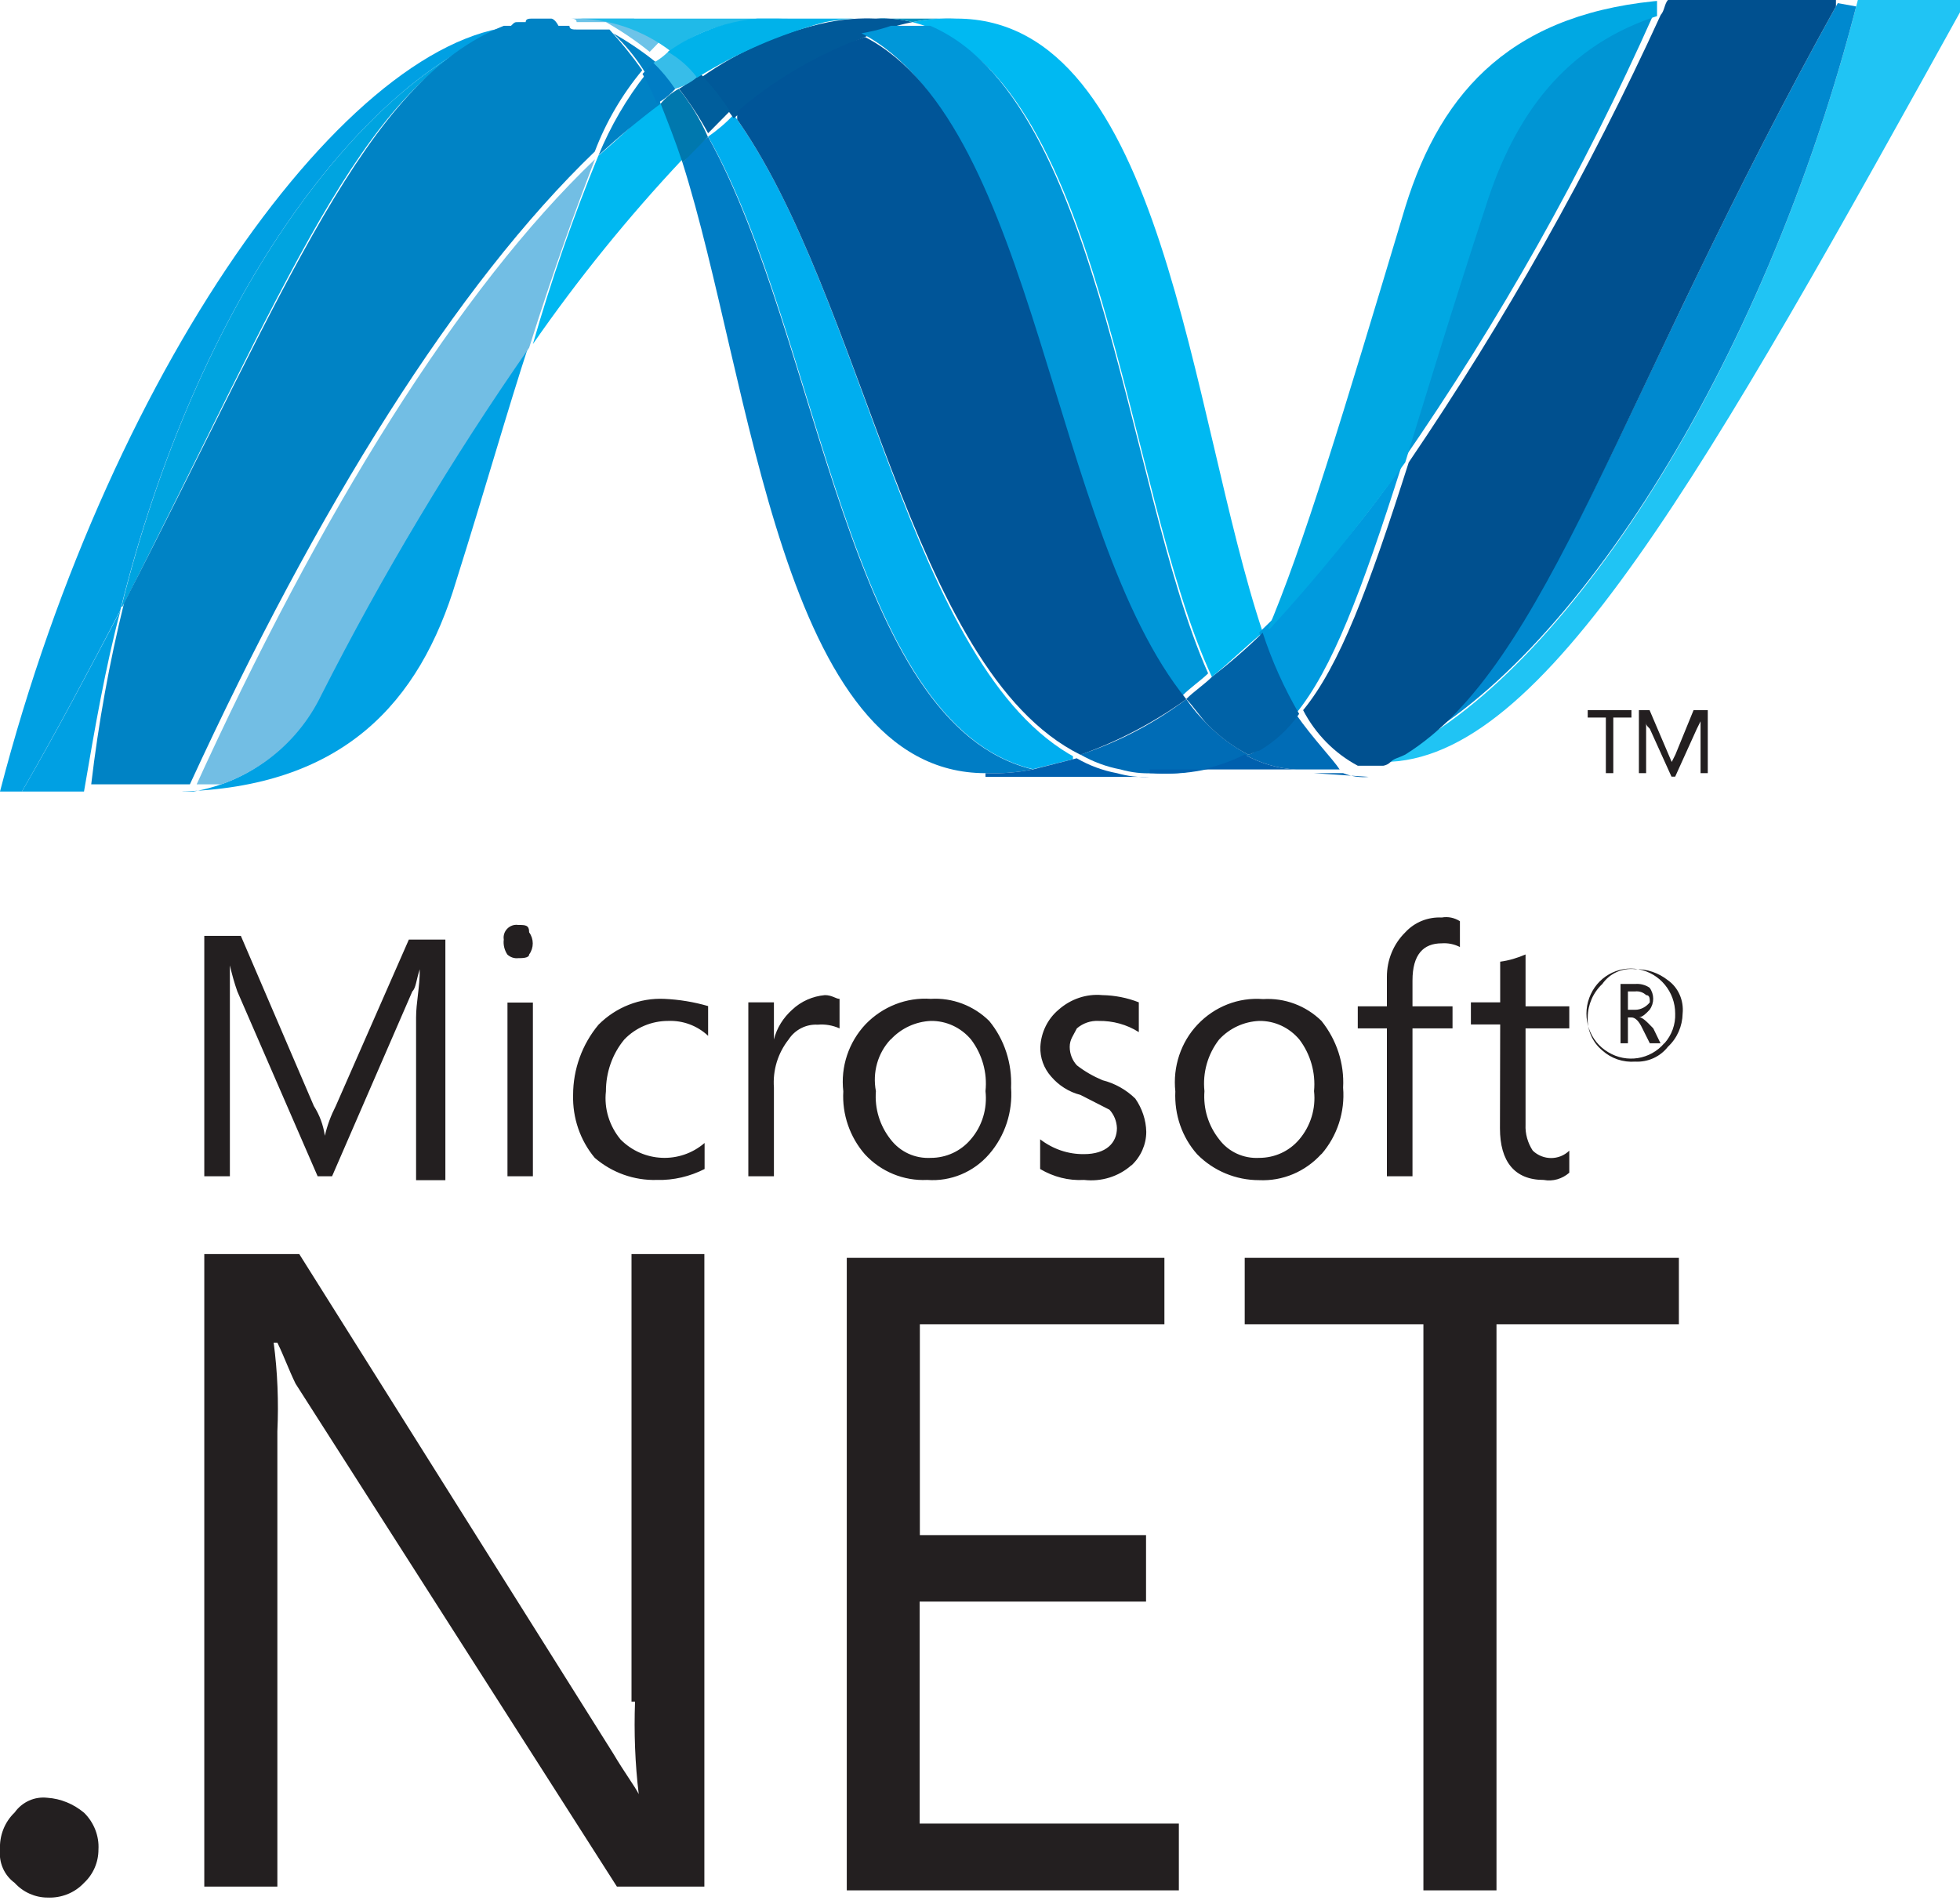 <?xml version="1.0" encoding="UTF-8"?>
<svg xmlns="http://www.w3.org/2000/svg" xmlns:xlink="http://www.w3.org/1999/xlink" width="35px" height="34px" viewBox="0 0 35 34" version="1.1">
<defs>
<clipPath id="clip1">
  <path d="M 12 2 L 19 2 L 19 14 L 12 14 Z M 12 2 "/>
</clipPath>
<clipPath id="clip2">
  <path d="M 12.188 2.906 C 13.426 6.805 13.949 13.809 17.598 13.809 C 17.883 13.82 18.164 13.797 18.445 13.742 C 15.121 12.949 14.664 6.078 12.645 2.445 C 12.477 2.582 12.324 2.738 12.188 2.906 "/>
</clipPath>
<linearGradient id="linear0" gradientUnits="userSpaceOnUse" x1="0.631" y1="0.641" x2="0.644" y2="0.641" gradientTransform="matrix(50.121,0,0,50.805,-31.609,2.445)">
<stop offset="0" style="stop-color:rgb(0%,58.431%,85.49%);stop-opacity:1;"/>
<stop offset="0.11" style="stop-color:rgb(0%,58.431%,85.49%);stop-opacity:1;"/>
<stop offset="0.176" style="stop-color:rgb(1.176%,59.216%,85.882%);stop-opacity:1;"/>
<stop offset="0.23" style="stop-color:rgb(5.49%,62.353%,87.451%);stop-opacity:1;"/>
<stop offset="0.281" style="stop-color:rgb(12.157%,67.451%,90.196%);stop-opacity:1;"/>
<stop offset="0.329" style="stop-color:rgb(21.569%,74.51%,94.118%);stop-opacity:1;"/>
<stop offset="0.35" style="stop-color:rgb(26.667%,78.431%,96.078%);stop-opacity:1;"/>
<stop offset="0.45" style="stop-color:rgb(26.667%,78.431%,96.078%);stop-opacity:1;"/>
<stop offset="0.467" style="stop-color:rgb(25.098%,76.863%,94.902%);stop-opacity:1;"/>
<stop offset="0.632" style="stop-color:rgb(11.373%,61.569%,85.49%);stop-opacity:1;"/>
<stop offset="0.764" style="stop-color:rgb(3.137%,52.549%,79.608%);stop-opacity:1;"/>
<stop offset="0.846" style="stop-color:rgb(0%,49.02%,77.255%);stop-opacity:1;"/>
<stop offset="1" style="stop-color:rgb(0%,49.02%,77.255%);stop-opacity:1;"/>
</linearGradient>
<clipPath id="clip3">
  <path d="M 12 2 L 20 2 L 20 14 L 12 14 Z M 12 2 "/>
</clipPath>
<clipPath id="clip4">
  <path d="M 12.645 2.441 C 14.664 6.008 15.121 12.945 18.445 13.738 L 19.227 13.543 C 16.23 11.957 15.445 5.285 13.102 2.047 C 12.965 2.195 12.812 2.324 12.645 2.441 "/>
</clipPath>
<linearGradient id="linear1" gradientUnits="userSpaceOnUse" x1="0.627" y1="0.633" x2="0.64" y2="0.633" gradientTransform="matrix(51.359,0,0,52.062,-32.199,2.047)">
<stop offset="0" style="stop-color:rgb(0%,47.059%,72.549%);stop-opacity:1;"/>
<stop offset="0.176" style="stop-color:rgb(0%,47.059%,72.549%);stop-opacity:1;"/>
<stop offset="0.244" style="stop-color:rgb(0%,52.941%,78.039%);stop-opacity:1;"/>
<stop offset="0.36" style="stop-color:rgb(0%,67.059%,90.196%);stop-opacity:1;"/>
<stop offset="0.52" style="stop-color:rgb(0%,67.059%,90.196%);stop-opacity:1;"/>
<stop offset="0.732" style="stop-color:rgb(0%,67.451%,91.373%);stop-opacity:1;"/>
<stop offset="0.846" style="stop-color:rgb(0%,68.235%,93.725%);stop-opacity:1;"/>
<stop offset="1" style="stop-color:rgb(0%,68.235%,93.725%);stop-opacity:1;"/>
</linearGradient>
<clipPath id="clip5">
  <path d="M 16.293 0.332 L 22.551 0.332 L 22.551 12.156 L 16.293 12.156 Z M 16.293 0.332 "/>
</clipPath>
<clipPath id="clip6">
  <path d="M 21.641 12.09 C 21.965 11.824 22.227 11.562 22.551 11.297 C 21.246 7.398 20.793 0.332 17.078 0.332 C 16.812 0.32 16.551 0.34 16.293 0.395 C 19.684 1.254 20.074 8.723 21.641 12.09 "/>
</clipPath>
<linearGradient id="linear2" gradientUnits="userSpaceOnUse" x1="-0.399" y1="1.553" x2="-0.383" y2="1.553" gradientTransform="matrix(40.867,0,0,41.426,16.293,-29.336)">
<stop offset="0" style="stop-color:rgb(0%,40%,70.196%);stop-opacity:1;"/>
<stop offset="0.139" style="stop-color:rgb(0%,47.451%,75.686%);stop-opacity:1;"/>
<stop offset="0.418" style="stop-color:rgb(0%,66.275%,90.196%);stop-opacity:1;"/>
<stop offset="0.5" style="stop-color:rgb(0%,72.549%,94.902%);stop-opacity:1;"/>
<stop offset="1" style="stop-color:rgb(0%,72.549%,94.902%);stop-opacity:1;"/>
</linearGradient>
<clipPath id="clip7">
  <path d="M 15.641 0.332 L 17.078 0.332 L 17.078 0.395 L 15.641 0.395 Z M 15.641 0.332 "/>
</clipPath>
<clipPath id="clip8">
  <path d="M 15 0 L 22 0 L 22 13 L 15 13 Z M 15 0 "/>
</clipPath>
<clipPath id="clip9">
  <path d="M 15.383 0.594 C 18.445 2.18 18.707 9.512 21.117 12.422 C 21.246 12.289 21.441 12.156 21.574 12.027 C 20.074 8.656 19.617 1.188 16.23 0.332 C 15.961 0.457 15.676 0.547 15.383 0.594 "/>
</clipPath>
<linearGradient id="linear3" gradientUnits="userSpaceOnUse" x1="0.593" y1="0.638" x2="0.606" y2="0.638" gradientTransform="matrix(53.379,0,0,54.109,-31.676,0.461)">
<stop offset="0" style="stop-color:rgb(0%,42.353%,70.196%);stop-opacity:1;"/>
<stop offset="0.099" style="stop-color:rgb(0%,42.353%,70.196%);stop-opacity:1;"/>
<stop offset="0.2" style="stop-color:rgb(0%,49.412%,75.686%);stop-opacity:1;"/>
<stop offset="0.4" style="stop-color:rgb(0%,67.059%,90.196%);stop-opacity:1;"/>
<stop offset="0.516" style="stop-color:rgb(0%,67.059%,90.196%);stop-opacity:1;"/>
<stop offset="0.846" style="stop-color:rgb(0%,59.216%,85.098%);stop-opacity:1;"/>
<stop offset="1" style="stop-color:rgb(0%,59.216%,85.098%);stop-opacity:1;"/>
</linearGradient>
<clipPath id="clip10">
  <path d="M 13 0 L 22 0 L 22 14 L 13 14 Z M 13 0 "/>
</clipPath>
<clipPath id="clip11">
  <path d="M 13.102 2.047 C 15.445 5.285 16.23 11.957 19.293 13.48 C 19.965 13.242 20.602 12.906 21.184 12.488 C 18.77 9.512 18.508 2.246 15.445 0.66 C 14.586 0.973 13.789 1.441 13.102 2.047 "/>
</clipPath>
<linearGradient id="linear4" gradientUnits="userSpaceOnUse" x1="-1.642" y1="2.666" x2="-1.561" y2="2.666" gradientTransform="matrix(8.02,0,0,12.883,13.164,0.66)">
<stop offset="0" style="stop-color:rgb(0%,28.235%,49.412%);stop-opacity:1;"/>
<stop offset="0.11" style="stop-color:rgb(0%,28.235%,49.412%);stop-opacity:1;"/>
<stop offset="0.39" style="stop-color:rgb(0%,52.941%,78.039%);stop-opacity:1;"/>
<stop offset="0.52" style="stop-color:rgb(0%,52.941%,78.039%);stop-opacity:1;"/>
<stop offset="0.545" style="stop-color:rgb(0%,50.98%,76.078%);stop-opacity:1;"/>
<stop offset="0.78" style="stop-color:rgb(0%,33.333%,59.608%);stop-opacity:1;"/>
<stop offset="1" style="stop-color:rgb(0%,33.333%,59.608%);stop-opacity:1;"/>
</linearGradient>
<clipPath id="clip12">
  <path d="M 9.516 1.852 L 12.188 1.852 L 12.188 6.145 L 9.516 6.145 Z M 9.516 1.852 "/>
</clipPath>
<clipPath id="clip13">
  <path d="M 24.117 0 L 35 0 L 35 13.742 L 24.117 13.742 Z M 24.117 0 "/>
</clipPath>
<clipPath id="clip14">
  <path d="M 33.176 0 C 31.48 6.672 27.895 12.09 24.898 13.477 C 24.848 13.484 24.801 13.508 24.766 13.543 L 24.246 13.543 C 24.391 13.602 24.547 13.625 24.703 13.609 C 27.57 13.609 30.438 8.457 35.195 -0.133 L 33.176 -0.133 Z M 33.176 0 "/>
</clipPath>
<linearGradient id="linear5" gradientUnits="userSpaceOnUse" x1="-0.607" y1="1.525" x2="-0.591" y2="1.525" gradientTransform="matrix(39.824,0,0,40.367,24.18,-26.559)">
<stop offset="0" style="stop-color:rgb(0%,42.745%,69.02%);stop-opacity:1;"/>
<stop offset="0.13" style="stop-color:rgb(3.922%,52.941%,76.863%);stop-opacity:1;"/>
<stop offset="0.327" style="stop-color:rgb(8.627%,65.882%,87.059%);stop-opacity:1;"/>
<stop offset="0.491" style="stop-color:rgb(11.373%,74.118%,93.333%);stop-opacity:1;"/>
<stop offset="0.6" style="stop-color:rgb(12.549%,76.863%,95.686%);stop-opacity:1;"/>
<stop offset="1" style="stop-color:rgb(12.549%,76.863%,95.686%);stop-opacity:1;"/>
</linearGradient>
<clipPath id="clip15">
  <path d="M 0 0.332 L 9.906 0.332 L 9.906 14.137 L 0 14.137 Z M 0 0.332 "/>
</clipPath>
<clipPath id="clip16">
  <path d="M 2 0 L 9 0 L 9 11 L 2 11 Z M 2 0 "/>
</clipPath>
<clipPath id="clip17">
  <path d="M 2.152 10.902 C 5.086 5.152 6.453 1.52 8.863 0.594 C 6.387 1.586 3.52 5.352 2.152 10.902 "/>
</clipPath>
<linearGradient id="linear6" gradientUnits="userSpaceOnUse" x1="-0.051" y1="1.584" x2="-0.035" y2="1.584" gradientTransform="matrix(40.801,0,0,41.359,2.086,-30.523)">
<stop offset="0" style="stop-color:rgb(0%,56.078%,81.569%);stop-opacity:1;"/>
<stop offset="0.536" style="stop-color:rgb(0%,61.569%,85.882%);stop-opacity:1;"/>
<stop offset="1" style="stop-color:rgb(0%,64.314%,87.843%);stop-opacity:1;"/>
</linearGradient>
<clipPath id="clip18">
  <path d="M 3.258 6.145 L 9.516 6.145 L 9.516 14.137 L 3.258 14.137 Z M 3.258 6.145 "/>
</clipPath>
<clipPath id="clip19">
  <path d="M 3.453 14.137 L 3.195 14.137 C 6.125 14.07 7.496 12.551 8.148 10.371 C 8.668 8.723 9.059 7.332 9.449 6.145 C 8.098 8.141 6.859 10.215 5.734 12.352 C 5.316 13.297 4.461 13.965 3.453 14.137 "/>
</clipPath>
<clipPath id="clip20">
  <path d="M 3 2 L 11 2 L 11 15 L 3 15 Z M 3 2 "/>
</clipPath>
<clipPath id="clip21">
  <path d="M 3.453 14.137 C 4.441 13.969 5.293 13.332 5.734 12.422 C 6.828 10.266 8.07 8.191 9.449 6.211 C 9.906 4.758 10.297 3.699 10.625 2.844 C 8.211 5.152 5.734 9.117 3.453 14.137 "/>
</clipPath>
<linearGradient id="linear7" gradientUnits="userSpaceOnUse" x1="-0.468" y1="2.858" x2="-0.378" y2="2.858" gradientTransform="matrix(7.234,0,0,11.301,3.391,2.707)">
<stop offset="0" style="stop-color:rgb(0%,36.471%,64.314%);stop-opacity:1;"/>
<stop offset="0.154" style="stop-color:rgb(0%,36.471%,64.314%);stop-opacity:1;"/>
<stop offset="0.318" style="stop-color:rgb(0%,48.235%,75.294%);stop-opacity:1;"/>
<stop offset="0.5" style="stop-color:rgb(0%,63.137%,89.412%);stop-opacity:1;"/>
<stop offset="0.568" style="stop-color:rgb(1.961%,63.529%,89.412%);stop-opacity:1;"/>
<stop offset="0.651" style="stop-color:rgb(7.843%,65.098%,89.412%);stop-opacity:1;"/>
<stop offset="0.74" style="stop-color:rgb(17.255%,67.451%,89.412%);stop-opacity:1;"/>
<stop offset="0.834" style="stop-color:rgb(30.588%,70.98%,89.412%);stop-opacity:1;"/>
<stop offset="0.918" style="stop-color:rgb(44.706%,74.51%,89.412%);stop-opacity:1;"/>
<stop offset="1" style="stop-color:rgb(44.706%,74.51%,89.412%);stop-opacity:1;"/>
</linearGradient>
<clipPath id="clip22">
  <path d="M 1 0 L 12 0 L 12 15 L 1 15 Z M 1 0 "/>
</clipPath>
<clipPath id="clip23">
  <path d="M 9.844 0.332 L 9.516 0.332 C 9.449 0.332 9.387 0.332 9.387 0.395 L 9.254 0.395 C 9.191 0.395 9.191 0.395 9.125 0.461 L 8.996 0.461 C 6.52 1.453 5.148 5.086 2.215 10.77 C 1.953 11.832 1.758 12.914 1.629 14.008 L 3.391 14.008 C 5.672 9.051 8.148 5.086 10.621 2.707 C 10.82 2.18 11.109 1.688 11.469 1.254 C 11.289 1 11.094 0.758 10.883 0.527 L 10.297 0.527 C 10.234 0.527 10.168 0.527 10.168 0.461 L 9.973 0.461 C 9.906 0.332 9.844 0.332 9.844 0.332 "/>
</clipPath>
<linearGradient id="linear8" gradientUnits="userSpaceOnUse" x1="0.111" y1="1.442" x2="0.127" y2="1.442" gradientTransform="matrix(42.754,0,0,43.273,-4.758,-27.418)">
<stop offset="0" style="stop-color:rgb(0%,32.941%,58.824%);stop-opacity:1;"/>
<stop offset="0.104" style="stop-color:rgb(0%,32.941%,58.824%);stop-opacity:1;"/>
<stop offset="1" style="stop-color:rgb(0%,51.373%,77.255%);stop-opacity:1;"/>
</linearGradient>
<clipPath id="clip24">
  <path d="M 25 0 L 30 0 L 30 9 L 25 9 Z M 25 0 "/>
</clipPath>
<clipPath id="clip25">
  <path d="M 26.461 3.699 C 25.875 5.551 25.418 7 25.027 8.258 C 26.77 5.742 28.277 3.066 29.523 0.266 C 27.895 0.859 26.984 2.047 26.461 3.699 "/>
</clipPath>
<linearGradient id="linear9" gradientUnits="userSpaceOnUse" x1="-1.32" y1="2.391" x2="-1.285" y2="2.391" gradientTransform="matrix(18.969,0,0,19.227,25.027,-10.969)">
<stop offset="0" style="stop-color:rgb(0%,63.137%,89.412%);stop-opacity:1;"/>
<stop offset="0.465" style="stop-color:rgb(0%,62.353%,88.235%);stop-opacity:1;"/>
<stop offset="0.781" style="stop-color:rgb(0%,59.608%,84.706%);stop-opacity:1;"/>
<stop offset="0.874" style="stop-color:rgb(0%,58.431%,83.137%);stop-opacity:1;"/>
<stop offset="1" style="stop-color:rgb(0%,58.431%,83.137%);stop-opacity:1;"/>
</linearGradient>
<clipPath id="clip26">
  <path d="M 24.898 0 L 33.176 0 L 33.176 13.477 L 24.898 13.477 Z M 24.898 0 "/>
</clipPath>
<clipPath id="clip27">
  <path d="M 25.094 13.348 C 25.027 13.41 24.961 13.41 24.832 13.477 C 27.895 12.09 31.48 6.672 33.176 0 L 32.848 0 C 28.875 7.137 27.637 11.891 25.094 13.348 "/>
</clipPath>
<linearGradient id="linear10" gradientUnits="userSpaceOnUse" x1="0.311" y1="0.81" x2="0.324" y2="0.81" gradientTransform="matrix(51.492,0,0,52.195,-16.035,-7.27)">
<stop offset="0" style="stop-color:rgb(0%,64.314%,87.843%);stop-opacity:1;"/>
<stop offset="0.357" style="stop-color:rgb(0%,64.314%,87.843%);stop-opacity:1;"/>
<stop offset="0.961" style="stop-color:rgb(0%,53.725%,81.176%);stop-opacity:1;"/>
<stop offset="1" style="stop-color:rgb(0%,53.725%,81.176%);stop-opacity:1;"/>
</linearGradient>
<clipPath id="clip28">
  <path d="M 23 0 L 33 0 L 33 14 L 23 14 Z M 23 0 "/>
</clipPath>
<clipPath id="clip29">
  <path d="M 31.742 0 L 29.785 0 C 29.723 0.066 29.723 0.195 29.656 0.266 C 28.383 3.051 26.875 5.727 25.156 8.258 C 24.441 10.504 23.922 11.891 23.27 12.684 C 23.488 13.105 23.828 13.453 24.246 13.676 L 24.703 13.676 C 24.75 13.668 24.797 13.645 24.832 13.609 C 24.898 13.543 24.961 13.543 25.094 13.477 C 27.637 11.891 28.875 7.137 32.848 0 Z M 31.742 0 "/>
</clipPath>
<linearGradient id="linear11" gradientUnits="userSpaceOnUse" x1="0.208" y1="0.836" x2="0.224" y2="0.836" gradientTransform="matrix(41.387,0,0,41.953,-8.602,-0.066)">
<stop offset="0" style="stop-color:rgb(0%,55.294%,81.176%);stop-opacity:1;"/>
<stop offset="0.5" style="stop-color:rgb(0%,52.941%,78.431%);stop-opacity:1;"/>
<stop offset="0.63" style="stop-color:rgb(0%,47.059%,72.157%);stop-opacity:1;"/>
<stop offset="1" style="stop-color:rgb(0%,31.373%,56.078%);stop-opacity:1;"/>
</linearGradient>
<clipPath id="clip30">
  <path d="M 9.645 0.332 L 12 0.332 L 12 1 L 9.645 1 Z M 9.645 0.332 "/>
</clipPath>
<clipPath id="clip31">
  <path d="M 11 0.332 L 13 0.332 L 13 1.652 L 11 1.652 Z M 11 0.332 "/>
</clipPath>
<clipPath id="clip32">
  <path d="M 9.645 0.332 L 15 0.332 L 15 1 L 9.645 1 Z M 9.645 0.332 "/>
</clipPath>
<clipPath id="clip33">
  <path d="M 9.973 0.332 L 10.234 0.332 C 10.867 0.324 11.488 0.535 11.992 0.926 C 12.516 0.461 13.23 0.332 14.145 0.332 L 9.973 0.332 "/>
</clipPath>
<linearGradient id="linear12" gradientUnits="userSpaceOnUse" x1="-1.92" y1="9.663" x2="-1.787" y2="9.663" gradientTransform="matrix(4.887,0,0,3.766,9.387,-1.387)">
<stop offset="0" style="stop-color:rgb(54.902%,81.176%,92.549%);stop-opacity:1;"/>
<stop offset="0.111" style="stop-color:rgb(51.765%,80.392%,92.549%);stop-opacity:1;"/>
<stop offset="0.284" style="stop-color:rgb(43.137%,78.824%,92.157%);stop-opacity:1;"/>
<stop offset="0.497" style="stop-color:rgb(29.02%,76.078%,91.765%);stop-opacity:1;"/>
<stop offset="0.703" style="stop-color:rgb(12.549%,72.941%,90.98%);stop-opacity:1;"/>
<stop offset="1" style="stop-color:rgb(12.549%,72.941%,90.98%);stop-opacity:1;"/>
</linearGradient>
<clipPath id="clip34">
  <path d="M 11 0.332 L 15.641 0.332 L 15.641 1.652 L 11 1.652 Z M 11 0.332 "/>
</clipPath>
<clipPath id="clip35">
  <path d="M 14.078 0.332 C 13.316 0.266 12.551 0.477 11.926 0.926 C 12.129 1.043 12.309 1.199 12.449 1.387 C 13.16 0.945 13.926 0.613 14.73 0.395 C 15.008 0.34 15.293 0.32 15.578 0.332 Z M 14.078 0.332 "/>
</clipPath>
<linearGradient id="linear13" gradientUnits="userSpaceOnUse" x1="-1.054" y1="3.409" x2="-0.994" y2="3.409" gradientTransform="matrix(10.953,0,0,11.098,11.535,-2.84)">
<stop offset="0" style="stop-color:rgb(40.784%,77.255%,91.765%);stop-opacity:1;"/>
<stop offset="0.335" style="stop-color:rgb(40.784%,77.255%,91.765%);stop-opacity:1;"/>
<stop offset="0.358" style="stop-color:rgb(39.216%,76.863%,91.765%);stop-opacity:1;"/>
<stop offset="0.656" style="stop-color:rgb(18.039%,72.941%,91.765%);stop-opacity:1;"/>
<stop offset="0.878" style="stop-color:rgb(5.098%,70.588%,91.765%);stop-opacity:1;"/>
<stop offset="1" style="stop-color:rgb(0%,69.804%,91.765%);stop-opacity:1;"/>
</linearGradient>
<clipPath id="clip36">
  <path d="M 22.551 0 L 29.723 0 L 29.723 11.23 L 22.551 11.23 Z M 22.551 0 "/>
</clipPath>
<clipPath id="clip37">
  <path d="M 25.094 8.258 C 25.48 7.004 25.941 5.484 26.527 3.699 C 27.047 2.047 27.961 0.793 29.656 0.266 C 29.723 0.199 29.723 0.066 29.785 0 C 27.047 0.199 25.746 1.586 25.094 3.699 C 23.984 7.398 23.27 9.777 22.617 11.297 C 23.504 10.336 24.328 9.32 25.094 8.258 "/>
</clipPath>
<linearGradient id="linear14" gradientUnits="userSpaceOnUse" x1="0.269" y1="0.855" x2="0.285" y2="0.855" gradientTransform="matrix(40.473,0,0,41.027,-10.883,-0.066)">
<stop offset="0" style="stop-color:rgb(0%,64.706%,89.804%);stop-opacity:1;"/>
<stop offset="1" style="stop-color:rgb(0%,65.882%,89.02%);stop-opacity:1;"/>
</linearGradient>
</defs>
<g id="surface1">
<g clip-path="url(#clip1)" clip-rule="nonzero">
<g clip-path="url(#clip2)" clip-rule="nonzero">
<path style=" stroke:none;fill-rule:nonzero;fill:url(#linear0);" d="M -31.609 2.445 L 18.512 2.445 L 18.512 53.25 L -31.609 53.25 Z M -31.609 2.445 "/>
</g>
</g>
<g clip-path="url(#clip3)" clip-rule="nonzero">
<g clip-path="url(#clip4)" clip-rule="nonzero">
<path style=" stroke:none;fill-rule:nonzero;fill:url(#linear1);" d="M -32.199 2.047 L 19.16 2.047 L 19.16 54.109 L -32.199 54.109 Z M -32.199 2.047 "/>
</g>
</g>
<path style=" stroke:none;fill-rule:nonzero;fill:rgb(0%,34.902%,60%);fill-opacity:1;" d="M 15.641 0.332 C 15.359 0.32 15.074 0.34 14.797 0.395 C 13.977 0.566 13.199 0.902 12.516 1.387 C 12.727 1.617 12.922 1.859 13.102 2.113 C 13.805 1.512 14.598 1.023 15.445 0.66 C 15.719 0.543 16.004 0.453 16.293 0.395 C 16.082 0.34 15.863 0.32 15.641 0.332 "/>
<g clip-path="url(#clip5)" clip-rule="nonzero">
<g clip-path="url(#clip6)" clip-rule="nonzero">
<path style=" stroke:none;fill-rule:nonzero;fill:url(#linear2);" d="M 16.293 -29.336 L 57.16 -29.336 L 57.16 12.09 L 16.293 12.09 Z M 16.293 -29.336 "/>
</g>
</g>
<g clip-path="url(#clip7)" clip-rule="nonzero">
<path style=" stroke:none;fill-rule:nonzero;fill:rgb(0%,56.863%,74.51%);fill-opacity:1;" d="M 16.293 0.395 C 16.082 0.34 15.863 0.32 15.641 0.332 L 17.078 0.332 C 16.812 0.32 16.551 0.34 16.293 0.395 "/>
</g>
<path style=" stroke:none;fill-rule:nonzero;fill:rgb(0%,42.353%,71.373%);fill-opacity:1;" d="M 21.574 12.949 C 21.43 12.809 21.297 12.656 21.184 12.488 C 20.613 12.918 19.973 13.254 19.293 13.477 C 19.516 13.605 19.758 13.695 20.008 13.742 C 20.199 13.797 20.398 13.82 20.598 13.809 C 21.18 13.852 21.766 13.738 22.289 13.477 C 22.027 13.34 21.785 13.16 21.574 12.949 "/>
<g clip-path="url(#clip8)" clip-rule="nonzero">
<g clip-path="url(#clip9)" clip-rule="nonzero">
<path style=" stroke:none;fill-rule:nonzero;fill:url(#linear3);" d="M -31.676 0.461 L 21.703 0.461 L 21.703 54.57 L -31.676 54.57 Z M -31.676 0.461 "/>
</g>
</g>
<g clip-path="url(#clip10)" clip-rule="nonzero">
<g clip-path="url(#clip11)" clip-rule="nonzero">
<path style=" stroke:none;fill-rule:nonzero;fill:url(#linear4);" d="M 13.164 0.66 L 21.184 0.66 L 21.184 13.543 L 13.164 13.543 Z M 13.164 0.66 "/>
</g>
</g>
<g clip-path="url(#clip12)" clip-rule="nonzero">
<path style=" stroke:none;fill-rule:nonzero;fill:rgb(0%,72.157%,94.51%);fill-opacity:1;" d="M 10.688 2.773 C 10.234 3.875 9.844 5 9.516 6.145 C 10.324 4.98 11.219 3.875 12.188 2.844 C 12.059 2.449 11.93 2.117 11.801 1.785 C 11.41 2.117 11.082 2.445 10.691 2.777 "/>
</g>
<path style=" stroke:none;fill-rule:nonzero;fill:rgb(0%,47.059%,68.235%);fill-opacity:1;" d="M 12.121 1.586 C 12 1.652 11.887 1.742 11.797 1.852 C 11.926 2.18 12.059 2.512 12.188 2.906 L 12.641 2.445 C 12.508 2.137 12.332 1.848 12.121 1.586 "/>
<path style=" stroke:none;fill-rule:nonzero;fill:rgb(0%,36.863%,61.176%);fill-opacity:1;" d="M 12.512 1.32 C 12.383 1.387 12.25 1.52 12.125 1.586 C 12.32 1.836 12.492 2.098 12.645 2.379 L 13.035 1.984 C 12.879 1.746 12.707 1.527 12.512 1.32 "/>
<g clip-path="url(#clip13)" clip-rule="nonzero">
<g clip-path="url(#clip14)" clip-rule="nonzero">
<path style=" stroke:none;fill-rule:nonzero;fill:url(#linear5);" d="M 24.18 -26.559 L 64.004 -26.559 L 64.004 13.809 L 24.18 13.809 Z M 24.18 -26.559 "/>
</g>
</g>
<g clip-path="url(#clip15)" clip-rule="nonzero">
<path style=" stroke:none;fill-rule:nonzero;fill:rgb(0%,62.745%,89.02%);fill-opacity:1;" d="M 8.863 0.594 L 8.992 0.594 C 9.059 0.594 9.059 0.594 9.125 0.527 L 9.254 0.527 C 9.32 0.527 9.383 0.527 9.383 0.461 L 9.516 0.461 C 6.453 0.332 2.02 6.344 0 14.137 L 0.391 14.137 C 1.039 13.016 1.629 11.891 2.148 10.902 C 3.52 5.352 6.387 1.586 8.863 0.594 "/>
</g>
<path style=" stroke:none;fill-rule:nonzero;fill:rgb(0%,50.98%,77.255%);fill-opacity:1;" d="M 10.688 2.773 C 11.043 2.449 11.41 2.141 11.797 1.852 C 11.73 1.652 11.602 1.52 11.535 1.32 C 11.188 1.762 10.902 2.254 10.688 2.773 "/>
<path style=" stroke:none;fill-rule:nonzero;fill:rgb(0%,50.98%,77.255%);fill-opacity:1;" d="M 10.949 0.594 C 11.176 0.809 11.375 1.055 11.535 1.32 L 11.73 1.125 C 11.484 0.926 11.227 0.75 10.949 0.594 "/>
<g clip-path="url(#clip16)" clip-rule="nonzero">
<g clip-path="url(#clip17)" clip-rule="nonzero">
<path style=" stroke:none;fill-rule:nonzero;fill:url(#linear6);" d="M 2.086 -30.523 L 42.887 -30.523 L 42.887 10.836 L 2.086 10.836 Z M 2.086 -30.523 "/>
</g>
</g>
<path style=" stroke:none;fill-rule:nonzero;fill:rgb(0%,49.02%,76.863%);fill-opacity:1;" d="M 11.664 1.121 L 11.473 1.32 C 11.57 1.488 11.656 1.668 11.73 1.848 C 11.855 1.781 11.965 1.691 12.059 1.586 C 11.969 1.398 11.832 1.242 11.664 1.121 "/>
<g clip-path="url(#clip18)" clip-rule="nonzero">
<g clip-path="url(#clip19)" clip-rule="nonzero">
<path style=" stroke:none;fill-rule:nonzero;fill:rgb(0%,63.137%,89.412%);fill-opacity:1;" d="M 3.258 -26.031 L 42.887 -26.031 L 42.887 14.137 L 3.258 14.137 Z M 3.258 -26.031 "/>
</g>
</g>
<g clip-path="url(#clip20)" clip-rule="nonzero">
<g clip-path="url(#clip21)" clip-rule="nonzero">
<path style=" stroke:none;fill-rule:nonzero;fill:url(#linear7);" d="M 3.391 2.707 L 10.625 2.707 L 10.625 14.008 L 3.391 14.008 Z M 3.391 2.707 "/>
</g>
</g>
<path style=" stroke:none;fill-rule:nonzero;fill:rgb(0%,62.745%,89.02%);fill-opacity:1;" d="M 2.152 10.902 C 1.629 11.891 1.043 13.016 0.391 14.137 L 1.5 14.137 C 1.691 13.016 1.887 11.891 2.152 10.902 "/>
<g clip-path="url(#clip22)" clip-rule="nonzero">
<g clip-path="url(#clip23)" clip-rule="nonzero">
<path style=" stroke:none;fill-rule:nonzero;fill:url(#linear8);" d="M 1.629 15.855 L -4.758 -20.945 L 31.547 -27.418 L 37.996 9.383 Z M 1.629 15.855 "/>
</g>
</g>
<g clip-path="url(#clip24)" clip-rule="nonzero">
<g clip-path="url(#clip25)" clip-rule="nonzero">
<path style=" stroke:none;fill-rule:nonzero;fill:url(#linear9);" d="M 25.027 -10.969 L 43.996 -10.969 L 43.996 8.258 L 25.027 8.258 Z M 25.027 -10.969 "/>
</g>
</g>
<g clip-path="url(#clip26)" clip-rule="nonzero">
<g clip-path="url(#clip27)" clip-rule="nonzero">
<path style=" stroke:none;fill-rule:nonzero;fill:url(#linear10);" d="M 35.457 0.527 L 27.766 44.926 L -16.035 37.062 L -8.277 -7.27 Z M 35.457 0.527 "/>
</g>
</g>
<path style=" stroke:none;fill-rule:nonzero;fill:rgb(0%,60.392%,87.059%);fill-opacity:1;" d="M 23.137 12.75 C 23.789 11.957 24.312 10.57 25.027 8.324 C 24.281 9.398 23.43 10.395 22.484 11.297 C 22.746 11.828 22.941 12.355 23.137 12.75 "/>
<path style=" stroke:none;fill-rule:nonzero;fill:rgb(0%,42.353%,71.373%);fill-opacity:1;" d="M 23.137 12.75 C 22.93 13.004 22.688 13.227 22.422 13.41 C 22.367 13.461 22.297 13.488 22.227 13.477 C 22.508 13.633 22.816 13.727 23.137 13.742 L 23.922 13.742 C 23.789 13.543 23.465 13.215 23.137 12.75 "/>
<path style=" stroke:none;fill-rule:nonzero;fill:rgb(0%,37.647%,68.235%);fill-opacity:1;" d="M 17.598 13.809 C 17.883 13.82 18.164 13.797 18.445 13.742 L 19.227 13.543 C 19.449 13.672 19.691 13.762 19.945 13.809 C 20.137 13.863 20.332 13.887 20.531 13.875 L 17.598 13.875 Z M 17.598 13.809 "/>
<path style=" stroke:none;fill-rule:nonzero;fill:rgb(0%,37.647%,68.235%);fill-opacity:1;" d="M 20.531 13.809 C 21.113 13.852 21.699 13.738 22.227 13.477 C 22.508 13.633 22.816 13.727 23.137 13.742 L 20.531 13.742 Z M 20.531 13.809 "/>
<path style=" stroke:none;fill-rule:nonzero;fill:rgb(0%,39.216%,69.02%);fill-opacity:1;" d="M 23.465 13.809 L 23.984 13.809 C 24.129 13.867 24.285 13.891 24.441 13.875 Z M 23.465 13.809 "/>
<path style=" stroke:none;fill-rule:nonzero;fill:rgb(0%,38.431%,65.49%);fill-opacity:1;" d="M 22.551 11.297 C 22.262 11.582 21.957 11.844 21.641 12.09 C 21.508 12.223 21.312 12.355 21.184 12.484 C 21.312 12.617 21.441 12.816 21.57 12.945 C 21.781 13.16 22.023 13.34 22.289 13.477 C 22.352 13.477 22.418 13.41 22.484 13.41 C 22.766 13.246 23.012 13.02 23.199 12.75 C 22.93 12.289 22.711 11.801 22.547 11.297 "/>
<g clip-path="url(#clip28)" clip-rule="nonzero">
<g clip-path="url(#clip29)" clip-rule="nonzero">
<path style=" stroke:none;fill-rule:nonzero;fill:url(#linear11);" d="M -8.602 -0.066 L 32.785 -0.066 L 32.785 41.887 L -8.602 41.887 Z M -8.602 -0.066 "/>
</g>
</g>
<g clip-path="url(#clip30)" clip-rule="nonzero">
<path style=" stroke:none;fill-rule:nonzero;fill:rgb(42.745%,76.471%,90.98%);fill-opacity:1;" d="M 9.973 0.332 L 10.168 0.332 C 10.23 0.332 10.297 0.332 10.297 0.395 L 10.82 0.395 C 11.094 0.551 11.355 0.727 11.602 0.926 L 11.859 0.66 C 11.355 0.27 10.738 0.062 10.102 0.066 C 10.102 0.332 10.039 0.332 9.973 0.332 "/>
</g>
<g clip-path="url(#clip31)" clip-rule="nonzero">
<path style=" stroke:none;fill-rule:nonzero;fill:rgb(21.569%,74.118%,91.373%);fill-opacity:1;" d="M 11.668 1.121 C 11.812 1.262 11.941 1.418 12.055 1.586 C 12.227 1.539 12.383 1.449 12.512 1.32 C 12.355 1.148 12.18 0.992 11.992 0.859 C 11.902 0.965 11.789 1.055 11.668 1.121 "/>
</g>
<g clip-path="url(#clip32)" clip-rule="nonzero">
<g clip-path="url(#clip33)" clip-rule="nonzero">
<path style=" stroke:none;fill-rule:nonzero;fill:url(#linear12);" d="M 10.234 -1.387 L 14.273 0.266 L 13.363 2.379 L 9.387 0.727 Z M 10.234 -1.387 "/>
</g>
</g>
<g clip-path="url(#clip34)" clip-rule="nonzero">
<g clip-path="url(#clip35)" clip-rule="nonzero">
<path style=" stroke:none;fill-rule:nonzero;fill:url(#linear13);" d="M 11.535 0.594 L 19.098 -2.84 L 22.488 4.824 L 14.926 8.258 Z M 11.535 0.594 "/>
</g>
</g>
<g clip-path="url(#clip36)" clip-rule="nonzero">
<g clip-path="url(#clip37)" clip-rule="nonzero">
<path style=" stroke:none;fill-rule:nonzero;fill:url(#linear14);" d="M -10.883 -0.066 L 29.59 -0.066 L 29.59 40.961 L -10.883 40.961 Z M -10.883 -0.066 "/>
</g>
</g>
<path style=" stroke:none;fill-rule:nonzero;fill:rgb(13.725%,12.157%,12.549%);fill-opacity:1;" d="M 29.266 18.168 C 29.328 18.168 29.395 18.102 29.457 18.035 C 29.543 17.918 29.543 17.758 29.457 17.641 C 29.383 17.59 29.289 17.566 29.199 17.574 L 28.938 17.574 L 28.938 18.633 L 29.07 18.633 L 29.07 18.172 L 29.133 18.172 C 29.199 18.172 29.266 18.234 29.328 18.367 L 29.461 18.633 L 29.652 18.633 L 29.523 18.367 C 29.395 18.234 29.328 18.168 29.266 18.168 Z M 29.199 18.035 L 29.07 18.035 L 29.07 17.707 L 29.199 17.707 C 29.27 17.699 29.344 17.723 29.395 17.773 C 29.461 17.773 29.461 17.84 29.461 17.902 C 29.395 17.984 29.301 18.035 29.199 18.035 Z M 29.199 17.309 C 28.969 17.285 28.746 17.383 28.613 17.574 C 28.449 17.727 28.355 17.941 28.352 18.168 C 28.34 18.398 28.438 18.617 28.613 18.762 C 28.773 18.906 28.984 18.977 29.199 18.961 C 29.426 18.973 29.645 18.875 29.785 18.695 C 29.949 18.543 30.043 18.328 30.047 18.102 C 30.07 17.871 29.973 17.641 29.785 17.508 C 29.617 17.375 29.41 17.305 29.199 17.309 Z M 29.719 18.633 C 29.469 18.926 29.047 18.992 28.719 18.793 C 28.387 18.598 28.246 18.188 28.379 17.824 C 28.512 17.457 28.883 17.242 29.262 17.312 C 29.641 17.383 29.914 17.715 29.914 18.102 C 29.922 18.297 29.852 18.488 29.723 18.633 Z M 4.105 18.102 L 4.105 17.242 C 4.141 17.398 4.184 17.555 4.238 17.707 L 5.672 21.008 L 5.93 21.008 L 7.363 17.707 C 7.43 17.641 7.43 17.508 7.496 17.312 C 7.496 17.641 7.43 17.906 7.43 18.172 L 7.43 21.078 L 7.953 21.078 L 7.953 16.781 L 7.301 16.781 L 5.996 19.754 C 5.91 19.922 5.844 20.098 5.801 20.285 C 5.773 20.094 5.707 19.914 5.605 19.754 L 4.301 16.715 L 3.648 16.715 L 3.648 21.008 L 4.105 21.008 Z M 9.254 17.113 C 9.32 17.113 9.449 17.113 9.449 17.047 C 9.535 16.93 9.535 16.77 9.449 16.652 C 9.449 16.52 9.383 16.52 9.254 16.52 C 9.184 16.508 9.109 16.535 9.059 16.586 C 9.008 16.637 8.984 16.711 8.996 16.781 C 8.984 16.875 9.008 16.969 9.059 17.047 C 9.113 17.098 9.184 17.121 9.254 17.113 Z M 9.062 21.008 L 9.516 21.008 L 9.516 17.906 L 9.062 17.906 Z M 11.734 21.074 C 12.027 21.082 12.32 21.012 12.582 20.879 L 12.582 20.414 C 12.141 20.793 11.488 20.762 11.082 20.352 C 10.883 20.113 10.785 19.801 10.82 19.492 C 10.82 19.152 10.934 18.824 11.148 18.566 C 11.352 18.352 11.637 18.234 11.93 18.234 C 12.191 18.223 12.449 18.316 12.645 18.5 L 12.645 17.969 C 12.391 17.895 12.129 17.852 11.863 17.84 C 11.426 17.82 11 17.988 10.688 18.301 C 10.395 18.652 10.234 19.098 10.234 19.555 C 10.223 19.965 10.359 20.367 10.621 20.68 C 10.93 20.945 11.324 21.086 11.73 21.074 Z M 14.145 18.035 C 13.988 18.176 13.871 18.359 13.82 18.566 L 13.82 17.902 L 13.363 17.902 L 13.363 21.008 L 13.82 21.008 L 13.82 19.426 C 13.797 19.113 13.891 18.809 14.082 18.566 C 14.195 18.391 14.395 18.289 14.602 18.301 C 14.734 18.289 14.867 18.312 14.992 18.367 L 14.992 17.84 C 14.926 17.84 14.859 17.773 14.73 17.773 C 14.512 17.793 14.305 17.883 14.145 18.035 Z M 16.559 21.074 C 16.977 21.105 17.387 20.934 17.664 20.613 C 17.949 20.285 18.086 19.855 18.055 19.426 C 18.074 18.992 17.938 18.566 17.664 18.234 C 17.387 17.961 17.008 17.816 16.621 17.84 C 16.188 17.809 15.762 17.977 15.457 18.293 C 15.156 18.613 15.008 19.051 15.059 19.492 C 15.035 19.902 15.176 20.309 15.445 20.617 C 15.73 20.926 16.137 21.094 16.555 21.074 Z M 15.906 18.566 C 16.094 18.363 16.352 18.246 16.621 18.234 C 16.898 18.23 17.16 18.352 17.34 18.566 C 17.539 18.828 17.633 19.16 17.598 19.488 C 17.633 19.801 17.539 20.113 17.336 20.348 C 17.156 20.562 16.895 20.68 16.621 20.68 C 16.34 20.695 16.074 20.574 15.902 20.348 C 15.711 20.105 15.617 19.801 15.641 19.488 C 15.578 19.156 15.672 18.812 15.902 18.566 Z M 20.207 20.812 C 20.371 20.66 20.469 20.441 20.469 20.215 C 20.465 20.004 20.395 19.797 20.273 19.621 C 20.109 19.461 19.906 19.348 19.688 19.293 C 19.523 19.223 19.371 19.137 19.23 19.027 C 19.148 18.938 19.102 18.82 19.102 18.699 C 19.102 18.566 19.164 18.5 19.23 18.367 C 19.34 18.273 19.477 18.227 19.617 18.234 C 19.871 18.23 20.121 18.297 20.336 18.434 L 20.336 17.902 C 20.129 17.82 19.906 17.777 19.684 17.773 C 19.398 17.746 19.117 17.844 18.902 18.035 C 18.707 18.199 18.59 18.441 18.578 18.695 C 18.57 18.891 18.641 19.082 18.77 19.227 C 18.906 19.387 19.09 19.504 19.293 19.555 L 19.812 19.82 C 19.895 19.91 19.941 20.027 19.945 20.148 C 19.945 20.414 19.75 20.613 19.359 20.613 C 19.074 20.617 18.801 20.523 18.574 20.348 L 18.574 20.879 C 18.812 21.02 19.082 21.09 19.359 21.074 C 19.664 21.109 19.973 21.016 20.203 20.812 Z M 23.598 20.613 C 23.879 20.289 24.02 19.859 23.984 19.426 C 24.008 18.992 23.867 18.57 23.598 18.234 C 23.32 17.961 22.941 17.82 22.555 17.844 C 22.117 17.809 21.691 17.977 21.387 18.297 C 21.086 18.613 20.941 19.055 20.988 19.492 C 20.969 19.906 21.105 20.309 21.379 20.617 C 21.672 20.914 22.07 21.078 22.484 21.078 C 22.906 21.098 23.309 20.926 23.594 20.613 Z M 21.508 19.488 C 21.473 19.16 21.566 18.828 21.77 18.566 C 21.957 18.363 22.215 18.246 22.484 18.234 C 22.762 18.23 23.023 18.352 23.203 18.566 C 23.402 18.828 23.496 19.16 23.465 19.488 C 23.5 19.801 23.402 20.113 23.203 20.348 C 23.023 20.562 22.762 20.68 22.484 20.68 C 22.207 20.695 21.938 20.574 21.77 20.348 C 21.578 20.105 21.484 19.801 21.508 19.488 Z M 24.766 21.008 L 25.223 21.008 L 25.223 18.367 L 25.938 18.367 L 25.938 17.973 L 25.223 17.973 L 25.223 17.512 C 25.223 17.047 25.418 16.848 25.746 16.848 C 25.859 16.84 25.969 16.863 26.07 16.914 L 26.07 16.453 C 25.973 16.391 25.859 16.367 25.746 16.387 C 25.5 16.375 25.262 16.469 25.094 16.652 C 24.883 16.859 24.766 17.145 24.766 17.445 L 24.766 17.973 L 24.246 17.973 L 24.246 18.367 L 24.766 18.367 Z M 26.785 20.152 C 26.785 20.746 27.047 21.074 27.566 21.074 C 27.73 21.105 27.898 21.055 28.023 20.945 L 28.023 20.551 C 27.844 20.727 27.555 20.727 27.371 20.551 C 27.281 20.414 27.234 20.25 27.242 20.086 L 27.242 18.367 L 28.023 18.367 L 28.023 17.973 L 27.242 17.973 L 27.242 17.047 C 27.098 17.109 26.945 17.156 26.789 17.176 L 26.789 17.902 L 26.266 17.902 L 26.266 18.297 L 26.789 18.297 Z M 0.848 32.109 C 0.617 32.082 0.395 32.184 0.262 32.371 C 0.082 32.543 -0.012 32.785 0 33.035 C -0.023 33.266 0.074 33.492 0.262 33.629 C 0.41 33.793 0.625 33.891 0.848 33.891 C 1.094 33.902 1.332 33.809 1.5 33.629 C 1.664 33.477 1.758 33.262 1.758 33.035 C 1.773 32.789 1.676 32.547 1.5 32.375 C 1.312 32.219 1.086 32.125 0.848 32.109 Z M 11.34 30.391 C 11.32 30.941 11.34 31.496 11.406 32.043 C 11.34 31.91 11.145 31.648 10.949 31.316 L 5.344 22.398 L 3.648 22.398 L 3.648 33.695 L 4.953 33.695 L 4.953 25.566 C 4.977 25.039 4.957 24.508 4.887 23.98 L 4.953 23.98 C 5.082 24.246 5.148 24.445 5.277 24.711 L 11.016 33.695 L 12.578 33.695 L 12.578 22.398 L 11.277 22.398 L 11.277 30.391 Z M 16.426 28.605 L 20.465 28.605 L 20.465 27.418 L 16.426 27.418 L 16.426 23.652 L 20.793 23.652 L 20.793 22.465 L 15.121 22.465 L 15.121 33.762 L 21.051 33.762 L 21.051 32.57 L 16.422 32.57 L 16.422 28.605 Z M 22.227 23.652 L 25.418 23.652 L 25.418 33.762 L 26.723 33.762 L 26.723 23.652 L 29.98 23.652 L 29.98 22.465 L 22.227 22.465 Z M 28.676 13.809 L 28.809 13.809 L 28.809 12.816 L 29.133 12.816 L 29.133 12.684 L 28.352 12.684 L 28.352 12.816 L 28.676 12.816 Z M 30.242 12.684 L 29.918 13.477 L 29.852 13.609 L 29.457 12.684 L 29.266 12.684 L 29.266 13.809 L 29.395 13.809 L 29.395 12.883 C 29.395 12.949 29.395 12.949 29.461 13.016 L 29.848 13.871 L 29.914 13.871 L 30.301 13.016 L 30.367 12.883 L 30.367 13.809 L 30.496 13.809 L 30.496 12.684 Z M 30.242 12.684 "/>
</g>
</svg>
